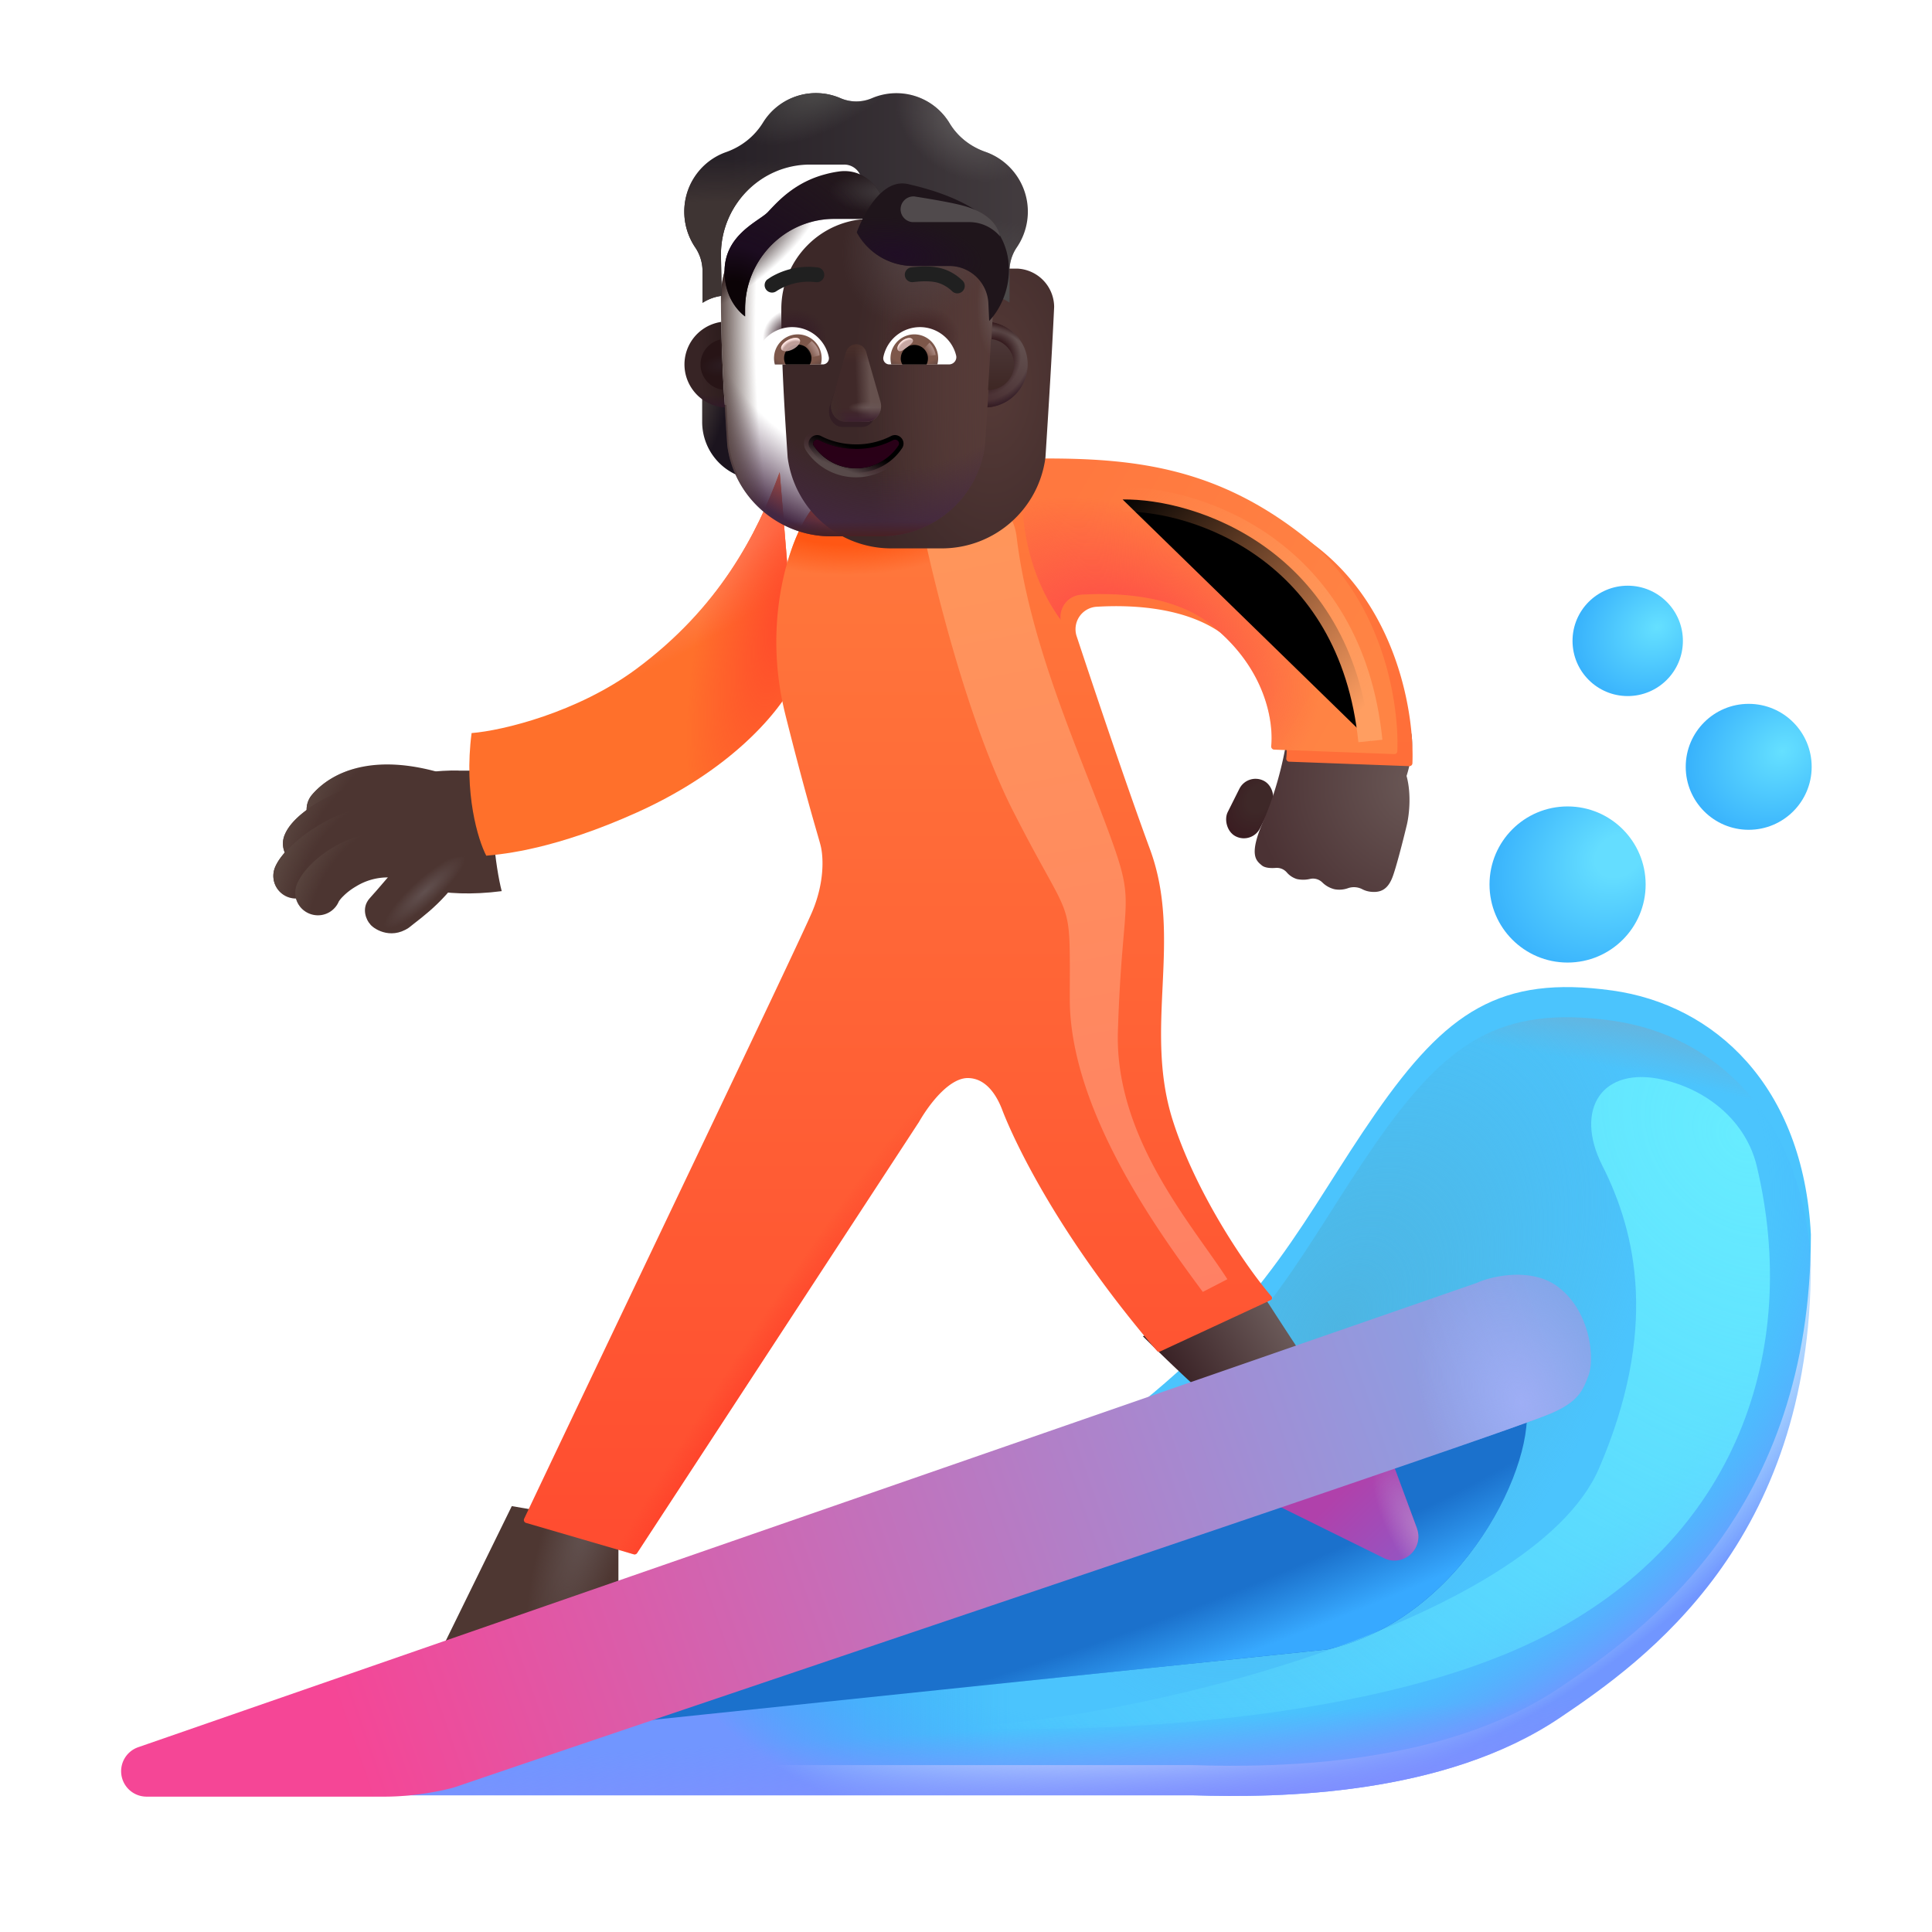 <svg width="100%" height="100%" viewBox="0 0 32 32" xmlns="http://www.w3.org/2000/svg"><g filter="url(#a)"><path fill="#4BC4FD" d="M19.75 29.736H6.017c3.433-1.326 10.769-4.346 12.657-5.818 2.359-1.841 2.937-3.292 4.109-4.976s2.062-2.294 3.922-2.036c1.691.235 3.164 1.575 3.289 4.04 0 4.593-2.74 6.555-4.164 7.51-1.907 1.28-4.625 1.327-6.078 1.28"/><path fill="url(#b)" d="M19.75 29.736H6.017c3.433-1.326 10.769-4.346 12.657-5.818 2.359-1.841 2.937-3.292 4.109-4.976s2.062-2.294 3.922-2.036c1.691.235 3.164 1.575 3.289 4.04 0 4.593-2.74 6.555-4.164 7.51-1.907 1.28-4.625 1.327-6.078 1.28"/></g><path fill="url(#c)" d="M19.75 29.736H6.017c3.433-1.326 10.769-4.346 12.657-5.818 2.359-1.841 2.937-3.292 4.109-4.976s2.062-2.294 3.922-2.036c1.691.235 3.164 1.575 3.289 4.04 0 4.593-2.74 6.555-4.164 7.51-1.907 1.28-4.625 1.327-6.078 1.28"/><path fill="url(#d)" d="M19.75 29.736H6.017c3.433-1.326 10.769-4.346 12.657-5.818 2.359-1.841 2.937-3.292 4.109-4.976s2.062-2.294 3.922-2.036c1.691.235 3.164 1.575 3.289 4.04 0 4.593-2.74 6.555-4.164 7.51-1.907 1.28-4.625 1.327-6.078 1.28"/><path fill="url(#e)" d="M19.75 29.736H6.017c3.433-1.326 10.769-4.346 12.657-5.818 2.359-1.841 2.937-3.292 4.109-4.976s2.062-2.294 3.922-2.036c1.691.235 3.164 1.575 3.289 4.04 0 4.593-2.74 6.555-4.164 7.51-1.907 1.28-4.625 1.327-6.078 1.28"/><path fill="url(#f)" d="M19.75 29.736H6.017c3.433-1.326 10.769-4.346 12.657-5.818 2.359-1.841 2.937-3.292 4.109-4.976s2.062-2.294 3.922-2.036c1.691.235 3.164 1.575 3.289 4.04 0 4.593-2.74 6.555-4.164 7.51-1.907 1.28-4.625 1.327-6.078 1.28"/><g filter="url(#g)"><path fill="#1B71CC" d="M21.985 27.32 7.61 28.82c4.687-2.24 11.938-4.406 14.375-6.187 1.826-1.334 2.896-1.2 3.281.562.219 1-1.031 3.625-3.281 4.125"/><path fill="url(#h)" d="M21.985 27.32 7.61 28.82c4.687-2.24 11.938-4.406 14.375-6.187 1.826-1.334 2.896-1.2 3.281.562.219 1-1.031 3.625-3.281 4.125"/></g><path fill="#4E3732" d="m7.305 27.336 1.172-2.39 1.766.304v1.04z"/><path fill="url(#i)" d="m7.305 27.336 1.172-2.39 1.766.304v1.04z"/><path fill="url(#j)" d="M19.837 23a29 29 0 0 1-.907-.867l1.867-.883c.075.131.51.8.72 1.117z"/><path fill="url(#k)" d="m23.469 25.315-.422-1.143-2.351.536 2.225 1.099a.396.396 0 0 0 .547-.492"/><path fill="url(#l)" d="m23.469 25.315-.422-1.143-2.351.536 2.225 1.099a.396.396 0 0 0 .547-.492"/><g filter="url(#m)"><path fill="url(#n)" d="M24.458 21.25 2.29 28.939a.421.421 0 0 0 .138.819h3.948c.487 0 .968-.1 1.156-.156 5.922-2.016 17.406-5.86 18.176-6.2.443-.195.511-.378.605-.627v-.002c.094-.25.047-1.03-.5-1.453-.437-.337-1.105-.185-1.355-.07"/><path fill="url(#o)" d="M24.458 21.25 2.29 28.939a.421.421 0 0 0 .138.819h3.948c.487 0 .968-.1 1.156-.156 5.922-2.016 17.406-5.86 18.176-6.2.443-.195.511-.378.605-.627v-.002c.094-.25.047-1.03-.5-1.453-.437-.337-1.105-.185-1.355-.07"/></g><g filter="url(#p)"><circle cx="25.864" cy="14.75" r="1.293" fill="url(#q)"/></g><g filter="url(#r)"><circle cx="28.864" cy="12.801" r="1.043" fill="url(#s)"/></g><g filter="url(#t)"><circle cx="26.86" cy="10.715" r=".914" fill="url(#u)"/></g><rect width=".599" height="1.031" x="20.662" y="12.797" fill="url(#v)" rx=".299" transform="rotate(26.595 20.662 12.797)"/><g filter="url(#w)"><path fill="url(#x)" d="M20.68 13.837c.256-.588.373-1.22.399-1.462l2.047.024c.046.268-.04.583-.079.703.088.322.037.687 0 .829-.054.225-.178.713-.238.86-.074.183-.183.246-.348.23a.4.4 0 0 1-.148-.043.3.3 0 0 0-.23-.019.43.43 0 0 1-.227.02.43.43 0 0 1-.204-.113.22.22 0 0 0-.195-.06.5.5 0 0 1-.226.004.36.36 0 0 1-.172-.115.22.22 0 0 0-.175-.07c-.085.007-.183.002-.235-.042-.098-.082-.219-.175.031-.746"/></g><path fill="#4C3531" d="M7.602 12.764h.594c-.106.668.012 1.608.114 1.996-1.006.131-1.637-.108-1.856-.246l-.11-1.461c.332-.257.977-.3 1.258-.29"/><g filter="url(#y)"><path fill="#FF702B" d="M10.684 11.684c-.967.714-2.204 1.017-2.723 1.058-.13 1 .107 1.771.243 2.031.3-.027 1.148-.109 2.5-.718 1.679-.757 2.458-1.804 2.64-2.246l-.28-3.387c-.376 1.031-1.005 2.246-2.38 3.262"/><path fill="url(#z)" d="M10.684 11.684c-.967.714-2.204 1.017-2.723 1.058-.13 1 .107 1.771.243 2.031.3-.027 1.148-.109 2.5-.718 1.679-.757 2.458-1.804 2.64-2.246l-.28-3.387c-.376 1.031-1.005 2.246-2.38 3.262"/><path fill="url(#A)" d="M10.684 11.684c-.967.714-2.204 1.017-2.723 1.058-.13 1 .107 1.771.243 2.031.3-.027 1.148-.109 2.5-.718 1.679-.757 2.458-1.804 2.64-2.246l-.28-3.387c-.376 1.031-1.005 2.246-2.38 3.262"/></g><g filter="url(#B)"><path fill="url(#C)" d="M12.759 11.64c-.432-1.715.169-3.16.507-3.484l2.344-.562h1.742c1.524 0 2.822.189 4.203 1.258 1.354 1.047 1.622 2.799 1.589 3.592a.05.05 0 0 1-.051.046l-1.989-.074a.05.05 0 0 1-.049-.058c.038-.371-.066-1.274-1-2.014-.606-.481-1.519-.532-2.146-.494a.373.373 0 0 0-.323.498c.316.955.84 2.512 1.212 3.52.546 1.484-.11 2.952.375 4.484.377 1.191 1.203 2.418 1.636 2.92a.04.04 0 0 1-.013.063l-1.834.851a.04.04 0 0 1-.048-.01c-1.848-2.157-2.5-3.825-2.562-3.988-.062-.165-.23-.532-.574-.532-.275 0-.59.352-.809.73l-4.667 7.138a.05.05 0 0 1-.056.02l-1.783-.52a.05.05 0 0 1-.032-.068c1.499-3.164 4.542-9.51 4.773-10.058.21-.5.181-.916.14-1.085-.03-.13-.218-.711-.585-2.172"/><path fill="url(#D)" d="M12.759 11.64c-.432-1.715.169-3.16.507-3.484l2.344-.562h1.742c1.524 0 2.822.189 4.203 1.258 1.354 1.047 1.622 2.799 1.589 3.592a.05.05 0 0 1-.051.046l-1.989-.074a.05.05 0 0 1-.049-.058c.038-.371-.066-1.274-1-2.014-.606-.481-1.519-.532-2.146-.494a.373.373 0 0 0-.323.498c.316.955.84 2.512 1.212 3.52.546 1.484-.11 2.952.375 4.484.377 1.191 1.203 2.418 1.636 2.92a.04.04 0 0 1-.013.063l-1.834.851a.04.04 0 0 1-.048-.01c-1.848-2.157-2.5-3.825-2.562-3.988-.062-.165-.23-.532-.574-.532-.275 0-.59.352-.809.73l-4.667 7.138a.05.05 0 0 1-.056.02l-1.783-.52a.05.05 0 0 1-.032-.068c1.499-3.164 4.542-9.51 4.773-10.058.21-.5.181-.916.14-1.085-.03-.13-.218-.711-.585-2.172"/><path fill="url(#E)" d="M12.759 11.64c-.432-1.715.169-3.16.507-3.484l2.344-.562h1.742c1.524 0 2.822.189 4.203 1.258 1.354 1.047 1.622 2.799 1.589 3.592a.05.05 0 0 1-.051.046l-1.989-.074a.05.05 0 0 1-.049-.058c.038-.371-.066-1.274-1-2.014-.606-.481-1.519-.532-2.146-.494a.373.373 0 0 0-.323.498c.316.955.84 2.512 1.212 3.52.546 1.484-.11 2.952.375 4.484.377 1.191 1.203 2.418 1.636 2.92a.04.04 0 0 1-.013.063l-1.834.851a.04.04 0 0 1-.048-.01c-1.848-2.157-2.5-3.825-2.562-3.988-.062-.165-.23-.532-.574-.532-.275 0-.59.352-.809.73l-4.667 7.138a.05.05 0 0 1-.056.02l-1.783-.52a.05.05 0 0 1-.032-.068c1.499-3.164 4.542-9.51 4.773-10.058.21-.5.181-.916.14-1.085-.03-.13-.218-.711-.585-2.172"/></g><path fill="url(#F)" d="M17.568 10.265a.37.37 0 0 1 .34-.415c.628-.038 1.541.013 2.147.494.934.74 1.038 1.643 1 2.014-.003.03.02.057.05.058l1.987.074c.028.001.05-.019.052-.046.033-.793-.235-2.545-1.589-3.592-1.381-1.07-2.68-1.258-4.203-1.258h-.39c-.157 1.285.25 2.193.606 2.671"/><path fill="url(#G)" d="M17.568 10.265a.37.37 0 0 1 .34-.415c.628-.038 1.541.013 2.147.494.934.74 1.038 1.643 1 2.014-.003.03.02.057.05.058l1.987.074c.028.001.05-.019.052-.046.033-.793-.235-2.545-1.589-3.592-1.381-1.07-2.68-1.258-4.203-1.258h-.39c-.157 1.285.25 2.193.606 2.671"/><path fill="#4C3531" fill-rule="evenodd" d="M7.127 13.531c-.941-.283-1.295.01-1.388.12a.375.375 0 1 1-.57-.488c.328-.383 1.014-.7 2.174-.35a.375.375 0 1 1-.216.718" clip-rule="evenodd"/><path fill="url(#H)" fill-rule="evenodd" d="M7.127 13.531c-.941-.283-1.295.01-1.388.12a.375.375 0 1 1-.57-.488c.328-.383 1.014-.7 2.174-.35a.375.375 0 1 1-.216.718" clip-rule="evenodd"/><path fill="#4C3531" fill-rule="evenodd" d="M5.404 14.127zs.02-.028.083-.08a2.09 2.09 0 0 1 1.279-.412.375.375 0 0 0 .024-.75 2.84 2.84 0 0 0-1.323.296c-.176.086-.33.185-.452.284-.11.089-.234.21-.296.355a.375.375 0 0 0 .685.306" clip-rule="evenodd"/><path fill="url(#I)" fill-rule="evenodd" d="M5.404 14.127zs.02-.028.083-.08a2.09 2.09 0 0 1 1.279-.412.375.375 0 0 0 .024-.75 2.84 2.84 0 0 0-1.323.296c-.176.086-.33.185-.452.284-.11.089-.234.21-.296.355a.375.375 0 0 0 .685.306" clip-rule="evenodd"/><path fill="#4C3531" fill-rule="evenodd" d="M5.25 14.655q-.005.007-.002 0a.375.375 0 0 1-.69-.295c.056-.13.165-.254.27-.354.116-.11.265-.225.438-.329a2.5 2.5 0 0 1 1.336-.368.375.375 0 1 1-.023.75 1.73 1.73 0 0 0-.927.261 1.8 1.8 0 0 0-.307.23c-.06.057-.087.093-.095.105" clip-rule="evenodd"/><path fill="url(#J)" fill-rule="evenodd" d="M5.25 14.655q-.005.007-.002 0a.375.375 0 0 1-.69-.295c.056-.13.165-.254.27-.354.116-.11.265-.225.438-.329a2.5 2.5 0 0 1 1.336-.368.375.375 0 1 1-.023.75 1.73 1.73 0 0 0-.927.261 1.8 1.8 0 0 0-.307.23c-.06.057-.087.093-.095.105" clip-rule="evenodd"/><path fill="#4C3531" fill-rule="evenodd" d="M5.611 14.932v.001a.375.375 0 1 1-.69-.296c.093-.216.328-.445.6-.604a1.76 1.76 0 0 1 1.119-.237.375.375 0 0 1-.099.744 1 1 0 0 0-.641.14c-.09.052-.163.111-.215.164a.5.5 0 0 0-.074.088" clip-rule="evenodd"/><path fill="url(#K)" fill-rule="evenodd" d="M5.611 14.932v.001a.375.375 0 1 1-.69-.296c.093-.216.328-.445.6-.604a1.76 1.76 0 0 1 1.119-.237.375.375 0 0 1-.099.744 1 1 0 0 0-.641.14c-.09.052-.163.111-.215.164a.5.5 0 0 0-.074.088" clip-rule="evenodd"/><path fill="#4C3531" d="M6.126 14.875c.125-.137.398-.46.52-.605.23 0 .91-.067 1.198-.098-.39.715-.84 1.004-1.074 1.195-.316.211-.605 0-.644-.066-.047-.047-.157-.254 0-.426"/><path fill="url(#L)" d="M6.126 14.875c.125-.137.398-.46.52-.605.23 0 .91-.067 1.198-.098-.39.715-.84 1.004-1.074 1.195-.316.211-.605 0-.644-.066-.047-.047-.157-.254 0-.426"/><g filter="url(#M)"><path fill="url(#N)" d="M26.485 24.32c.981-2.278.626-3.887.055-5.013-.474-.936-.003-1.662 1.018-1.421.737.174 1.364.694 1.54 1.43.721 3.026-.313 6.182-3.582 7.817-2.95 1.475-7.854 1.594-9.937 1.469 3 0 9.804-1.723 10.906-4.282"/></g><g filter="url(#O)"><path fill="url(#P)" d="M16.782 13.438c-.65-1.28-1.166-3.185-1.443-4.424a.714.714 0 0 1 .588-.856c.447-.074.855.272.91.723.205 1.698.95 3.373 1.445 4.682.578 1.53.312 1.062.234 3.515-.057 1.782 1.266 3.25 1.813 4.11l-.407.21c-.609-.828-2.203-2.945-2.203-4.851 0-1.791.063-1.14-.937-3.11"/></g><g filter="url(#Q)"><path stroke="url(#R)" stroke-width=".4" d="M18.594 8.273c1.209-.02 3.782.829 4.104 4"/></g><path fill="url(#S)" d="M16.329 6.707a.73.73 0 0 0 .4-.137v.412a.96.96 0 0 1-.593.893q.113-.24.153-.522z"/><path fill="url(#T)" d="M12.03 6.707a.73.73 0 0 1-.4-.137v.412a.96.96 0 0 0 .593.893 1.8 1.8 0 0 1-.153-.522z"/><g filter="url(#U)"><path fill="url(#V)" d="M12.046 7.377a1.73 1.73 0 0 0 1.718 1.506h.834c.87 0 1.605-.643 1.718-1.506.053-.833.105-1.663.144-2.495a.64.64 0 0 0-.61-.633h-.62c-.421 0-.803-.25-.977-.638a.29.29 0 0 0-.272-.185h-.563c-.816 0-1.477.668-1.477 1.494 0 .822.05 1.632.105 2.457"/></g><path fill="url(#W)" d="M12.046 7.377a1.73 1.73 0 0 0 1.718 1.506h.834c.87 0 1.605-.643 1.718-1.506.053-.833.105-1.663.144-2.495a.64.64 0 0 0-.61-.633h-.62c-.421 0-.803-.25-.977-.638a.29.29 0 0 0-.272-.185h-.563c-.816 0-1.477.668-1.477 1.494 0 .822.05 1.632.105 2.457"/><path fill="url(#X)" d="M12.046 7.377a1.73 1.73 0 0 0 1.718 1.506h.834c.87 0 1.605-.643 1.718-1.506.053-.833.105-1.663.144-2.495a.64.64 0 0 0-.61-.633h-.62c-.421 0-.803-.25-.977-.638a.29.29 0 0 0-.272-.185h-.563c-.816 0-1.477.668-1.477 1.494 0 .822.05 1.632.105 2.457"/><path fill="url(#Y)" d="M12.046 7.377a1.73 1.73 0 0 0 1.718 1.506h.834c.87 0 1.605-.643 1.718-1.506.053-.833.105-1.663.144-2.495a.64.64 0 0 0-.61-.633h-.62c-.421 0-.803-.25-.977-.638a.29.29 0 0 0-.272-.185h-.563c-.816 0-1.477.668-1.477 1.494 0 .822.05 1.632.105 2.457"/><path fill="url(#Z)" d="M12.046 7.377a1.73 1.73 0 0 0 1.718 1.506h.834c.87 0 1.605-.643 1.718-1.506.053-.833.105-1.663.144-2.495a.64.64 0 0 0-.61-.633h-.62c-.421 0-.803-.25-.977-.638a.29.29 0 0 0-.272-.185h-.563c-.816 0-1.477.668-1.477 1.494 0 .822.05 1.632.105 2.457"/><path fill="url(#aa)" d="M12.046 7.377a1.73 1.73 0 0 0 1.718 1.506h.834c.87 0 1.605-.643 1.718-1.506.053-.833.105-1.663.144-2.495a.64.64 0 0 0-.61-.633h-.62c-.421 0-.803-.25-.977-.638a.29.29 0 0 0-.272-.185h-.563c-.816 0-1.477.668-1.477 1.494 0 .822.05 1.632.105 2.457"/><path fill="url(#ab)" d="M12.046 7.377a1.73 1.73 0 0 0 1.718 1.506h.834c.87 0 1.605-.643 1.718-1.506.053-.833.105-1.663.144-2.495a.64.64 0 0 0-.61-.633h-.62c-.421 0-.803-.25-.977-.638a.29.29 0 0 0-.272-.185h-.563c-.816 0-1.477.668-1.477 1.494 0 .822.05 1.632.105 2.457"/><path fill="url(#ac)" d="M12.046 7.377a1.73 1.73 0 0 0 1.718 1.506h.834c.87 0 1.605-.643 1.718-1.506.053-.833.105-1.663.144-2.495a.64.64 0 0 0-.61-.633h-.62c-.421 0-.803-.25-.977-.638a.29.29 0 0 0-.272-.185h-.563c-.816 0-1.477.668-1.477 1.494 0 .822.05 1.632.105 2.457"/><path fill="url(#ad)" d="M12.046 7.377a1.73 1.73 0 0 0 1.718 1.506h.834c.87 0 1.605-.643 1.718-1.506.053-.833.105-1.663.144-2.495a.64.64 0 0 0-.61-.633h-.62c-.421 0-.803-.25-.977-.638a.29.29 0 0 0-.272-.185h-.563c-.816 0-1.477.668-1.477 1.494 0 .822.05 1.632.105 2.457"/><path fill="url(#ae)" d="M12.046 7.377a1.73 1.73 0 0 0 1.718 1.506h.834c.87 0 1.605-.643 1.718-1.506.053-.833.105-1.663.144-2.495a.64.64 0 0 0-.61-.633h-.62c-.421 0-.803-.25-.977-.638a.29.29 0 0 0-.272-.185h-.563c-.816 0-1.477.668-1.477 1.494 0 .822.05 1.632.105 2.457"/><g filter="url(#af)"><path fill="#331E24" d="m14.002 5.925-.261.813c-.045.167.062.334.214.334h.323c.152 0 .26-.17.215-.334l-.219-.813c-.047-.18-.223-.18-.272 0"/></g><g filter="url(#ag)"><path fill="#402929" d="m14.01 5.838-.235.813c-.048.167.067.334.23.334h.348c.163 0 .278-.17.23-.334l-.235-.813c-.05-.18-.285-.18-.338 0"/><path fill="url(#ah)" d="m14.01 5.838-.235.813c-.048.167.067.334.23.334h.348c.163 0 .278-.17.23-.334l-.235-.813c-.05-.18-.285-.18-.338 0"/><path fill="url(#ai)" d="m14.01 5.838-.235.813c-.048.167.067.334.23.334h.348c.163 0 .278-.17.23-.334l-.235-.813c-.05-.18-.285-.18-.338 0"/><path fill="url(#aj)" d="m14.01 5.838-.235.813c-.048.167.067.334.23.334h.348c.163 0 .278-.17.23-.334l-.235-.813c-.05-.18-.285-.18-.338 0"/><path fill="url(#ak)" d="m14.01 5.838-.235.813c-.048.167.067.334.23.334h.348c.163 0 .278-.17.23-.334l-.235-.813c-.05-.18-.285-.18-.338 0"/><path fill="url(#al)" d="m14.01 5.838-.235.813c-.048.167.067.334.23.334h.348c.163 0 .278-.17.23-.334l-.235-.813c-.05-.18-.285-.18-.338 0"/></g><g filter="url(#am)"><path stroke="url(#an)" stroke-width=".15" d="M13.602 7.223H13.6a.14.14 0 0 0-.17.03.136.136 0 0 0-.014.171.91.91 0 0 0 .762.407c.32 0 .601-.163.763-.407l-.062-.042.062.042a.136.136 0 0 0-.015-.173.14.14 0 0 0-.169-.028 1.25 1.25 0 0 1-.579.137c-.212 0-.411-.05-.578-.137Z"/></g><path fill="url(#ao)" d="M14.18 7.435c-.225 0-.436-.053-.613-.145-.06-.031-.126.037-.088.092a.84.84 0 0 0 .7.374c.294 0 .552-.15.7-.374.039-.057-.026-.123-.087-.092a1.3 1.3 0 0 1-.613.145"/><g filter="url(#ap)"><path fill="url(#aq)" d="M16.326 3.217a1.048 1.048 0 0 1 .514 1.582.7.7 0 0 0-.12.386v.526a.8.8 0 0 0-.295-.119l.035-.71a.64.64 0 0 0-.61-.633h-.62c-.421 0-.804-.25-.977-.638a.29.29 0 0 0-.272-.185h-.563c-.816 0-1.477.668-1.477 1.494l.013.68a.76.76 0 0 0-.318.116v-.53a.7.7 0 0 0-.12-.387 1.06 1.06 0 0 1-.063-1.082c.129-.244.337-.415.574-.498.254-.09.47-.26.612-.49a1.03 1.03 0 0 1 1.279-.404.66.66 0 0 0 .527 0 1.028 1.028 0 0 1 1.283.417c.136.226.35.39.598.475"/><path fill="url(#ar)" d="M16.326 3.217a1.048 1.048 0 0 1 .514 1.582.7.7 0 0 0-.12.386v.526a.8.8 0 0 0-.295-.119l.035-.71a.64.64 0 0 0-.61-.633h-.62c-.421 0-.804-.25-.977-.638a.29.29 0 0 0-.272-.185h-.563c-.816 0-1.477.668-1.477 1.494l.013.68a.76.76 0 0 0-.318.116v-.53a.7.7 0 0 0-.12-.387 1.06 1.06 0 0 1-.063-1.082c.129-.244.337-.415.574-.498.254-.09.47-.26.612-.49a1.03 1.03 0 0 1 1.279-.404.66.66 0 0 0 .527 0 1.028 1.028 0 0 1 1.283.417c.136.226.35.39.598.475"/><path fill="url(#as)" d="M16.326 3.217a1.048 1.048 0 0 1 .514 1.582.7.7 0 0 0-.12.386v.526a.8.8 0 0 0-.295-.119l.035-.71a.64.64 0 0 0-.61-.633h-.62c-.421 0-.804-.25-.977-.638a.29.29 0 0 0-.272-.185h-.563c-.816 0-1.477.668-1.477 1.494l.013.68a.76.76 0 0 0-.318.116v-.53a.7.7 0 0 0-.12-.387 1.06 1.06 0 0 1-.063-1.082c.129-.244.337-.415.574-.498.254-.09.47-.26.612-.49a1.03 1.03 0 0 1 1.279-.404.66.66 0 0 0 .527 0 1.028 1.028 0 0 1 1.283.417c.136.226.35.39.598.475"/><path fill="url(#at)" d="M16.326 3.217a1.048 1.048 0 0 1 .514 1.582.7.7 0 0 0-.12.386v.526a.8.8 0 0 0-.295-.119l.035-.71a.64.64 0 0 0-.61-.633h-.62c-.421 0-.804-.25-.977-.638a.29.29 0 0 0-.272-.185h-.563c-.816 0-1.477.668-1.477 1.494l.013.68a.76.76 0 0 0-.318.116v-.53a.7.7 0 0 0-.12-.387 1.06 1.06 0 0 1-.063-1.082c.129-.244.337-.415.574-.498.254-.09.47-.26.612-.49a1.03 1.03 0 0 1 1.279-.404.66.66 0 0 0 .527 0 1.028 1.028 0 0 1 1.283.417c.136.226.35.39.598.475"/><path fill="url(#au)" d="M16.326 3.217a1.048 1.048 0 0 1 .514 1.582.7.7 0 0 0-.12.386v.526a.8.8 0 0 0-.295-.119l.035-.71a.64.64 0 0 0-.61-.633h-.62c-.421 0-.804-.25-.977-.638a.29.29 0 0 0-.272-.185h-.563c-.816 0-1.477.668-1.477 1.494l.013.68a.76.76 0 0 0-.318.116v-.53a.7.7 0 0 0-.12-.387 1.06 1.06 0 0 1-.063-1.082c.129-.244.337-.415.574-.498.254-.09.47-.26.612-.49a1.03 1.03 0 0 1 1.279-.404.66.66 0 0 0 .527 0 1.028 1.028 0 0 1 1.283.417c.136.226.35.39.598.475"/></g><g filter="url(#av)"><path fill="#202020" d="M15.83 4.837a.8.8 0 0 0-.304-.182c-.134-.043-.303-.054-.536-.026a.123.123 0 0 0 .03.244c.213-.026.343-.013.432.016a.6.6 0 0 1 .217.133.123.123 0 1 0 .161-.185"/></g><g filter="url(#aw)"><path fill="#202020" d="M12.671 4.788a1.226 1.226 0 0 1 .769-.159.123.123 0 1 1-.03.244.98.98 0 0 0-.646.147l-.007.005-.002.001a.123.123 0 0 1-.15-.194z"/></g><g filter="url(#ax)"><path fill="#23181C" d="m14.282 3.671-.029-.06a.29.29 0 0 0-.272-.185h-.563c-.816 0-1.477.668-1.477 1.494v.121c-.15-.114-.34-.355-.34-.746 0-.474.346-.713.566-.866.063-.043.115-.08.147-.112l.044-.047c.154-.163.43-.456.91-.583q.109-.03.216-.045c.467-.073.807.346.807.819v.204z"/><path fill="url(#ay)" d="m14.282 3.671-.029-.06a.29.29 0 0 0-.272-.185h-.563c-.816 0-1.477.668-1.477 1.494v.121c-.15-.114-.34-.355-.34-.746 0-.474.346-.713.566-.866.063-.043.115-.08.147-.112l.044-.047c.154-.163.43-.456.91-.583q.109-.03.216-.045c.467-.073.807.346.807.819v.204z"/><path fill="url(#az)" d="m14.282 3.671-.029-.06a.29.29 0 0 0-.272-.185h-.563c-.816 0-1.477.668-1.477 1.494v.121c-.15-.114-.34-.355-.34-.746 0-.474.346-.713.566-.866.063-.043.115-.08.147-.112l.044-.047c.154-.163.43-.456.91-.583q.109-.03.216-.045c.467-.073.807.346.807.819v.204z"/></g><g filter="url(#aA)"><path fill="#1F151B" d="m16.484 5.116-.013-.28a.65.65 0 0 0-.62-.63h-.62a1.07 1.07 0 0 1-.94-.557s.32-.92.848-.8c.386.087.799.224 1.115.43.771.503.636 1.41.23 1.837"/><path fill="url(#aB)" d="m16.484 5.116-.013-.28a.65.65 0 0 0-.62-.63h-.62a1.07 1.07 0 0 1-.94-.557s.32-.92.848-.8c.386.087.799.224 1.115.43.771.503.636 1.41.23 1.837"/></g><path fill="#fff" d="M15.237 5.418c.288 0 .533.2.599.468.02.077-.04.15-.119.15h-.986a.102.102 0 0 1-.1-.12.62.62 0 0 1 .606-.498"/><path fill="url(#aC)" d="M15.145 5.538a.395.395 0 0 1 .38.499h-.762a.396.396 0 0 1 .382-.499"/><path fill="#000" d="M14.92 5.933a.225.225 0 1 1 .427.104h-.401a.2.2 0 0 1-.027-.104"/><g filter="url(#aD)"><path fill="#C7A7A3" d="M15.116 5.622c.028.037-.03.083-.097.133s-.117.085-.145.047c-.028-.037.003-.108.07-.158s.144-.06.172-.022"/><path fill="url(#aE)" d="M15.116 5.622c.028.037-.03.083-.097.133s-.117.085-.145.047c-.028-.037.003-.108.07-.158s.144-.06.172-.022"/></g><g filter="url(#aF)"><path fill="url(#aG)" d="M15.497 5.88a.37.37 0 0 0-.103-.204l-.115.126.052.101z"/></g><path fill="#fff" d="M13.122 5.418c-.289 0-.533.2-.599.468-.02.077.04.15.118.15h.987a.102.102 0 0 0 .1-.12.62.62 0 0 0-.606-.498"/><path fill="url(#aH)" d="M13.214 5.538a.395.395 0 0 0-.38.499h.762a.397.397 0 0 0-.382-.499"/><path fill="#000" d="M13.44 5.933c0-.126-.1-.226-.226-.226a.225.225 0 0 0-.201.33h.4a.2.2 0 0 0 .027-.104"/><g filter="url(#aI)"><path fill="url(#aJ)" d="M13.574 5.886c0-.127-.103-.212-.131-.238l-.128.124.079.16z"/></g><g filter="url(#aK)" transform="rotate(-27.914 13.095 5.707)"><ellipse cx="13.095" cy="5.707" fill="#C7A7A3" fill-opacity=".9" rx=".172" ry=".087"/><ellipse cx="13.095" cy="5.707" fill="url(#aL)" rx=".172" ry=".087"/></g><path fill="url(#aM)" d="M16.356 6.747q.044-.705.081-1.411a.712.712 0 0 1-.081 1.411"/><path fill="url(#aN)" d="M16.356 6.747q.044-.705.081-1.411a.712.712 0 0 1-.081 1.411"/><path fill="url(#aO)" d="M16.356 6.747q.044-.705.081-1.411a.712.712 0 0 1-.081 1.411"/><path fill="url(#aP)" d="M16.356 6.747q.044-.705.081-1.411a.712.712 0 0 1-.081 1.411"/><path fill="url(#aQ)" d="M11.945 5.332a.712.712 0 0 0 .06 1.415 35 35 0 0 1-.06-1.415"/><path fill="url(#aR)" d="M11.945 5.332a.712.712 0 0 0 .06 1.415 35 35 0 0 1-.06-1.415"/><g filter="url(#aS)"><path fill="url(#aT)" d="M11.93 5.624a.423.423 0 0 0 .038.831 35 35 0 0 1-.037-.83"/></g><g filter="url(#aU)"><path fill="url(#aV)" d="M16.365 6.458q.026-.421.049-.842a.422.422 0 0 1-.049.842"/></g><g filter="url(#aW)"><path fill="#504A4C" d="M16.033 3.679h-.92a.213.213 0 1 1 .034-.425c.239.038.556.09.768.143.48.12.613.353.65.52a.67.67 0 0 0-.532-.238"/></g><defs><radialGradient id="c" cx="0" cy="0" r="1" gradientTransform="rotate(63.803 -6.984 27.735)scale(8.707 12.569)" gradientUnits="userSpaceOnUse"><stop offset=".7" stop-color="#3EB9FF" stop-opacity="0"/><stop offset=".913" stop-color="#7196FF"/></radialGradient><radialGradient id="e" cx="0" cy="0" r="1" gradientTransform="rotate(-59.816 30.15 -8.343)scale(7.086 4.415)" gradientUnits="userSpaceOnUse"><stop stop-color="#4DB5E2"/><stop offset="1" stop-color="#4DB5E2" stop-opacity="0"/></radialGradient><radialGradient id="f" cx="0" cy="0" r="1" gradientTransform="matrix(2.156 -12.125 23.164 4.119 23.61 28.758)" gradientUnits="userSpaceOnUse"><stop offset=".931" stop-color="#66B4DD" stop-opacity="0"/><stop offset="1" stop-color="#66B4DD"/></radialGradient><radialGradient id="h" cx="0" cy="0" r="1" gradientTransform="rotate(71.993 -9.257 23.727)scale(3.549 17.476)" gradientUnits="userSpaceOnUse"><stop offset=".716" stop-color="#37A9FF" stop-opacity="0"/><stop offset="1" stop-color="#37A9FF"/></radialGradient><radialGradient id="i" cx="0" cy="0" r="1" gradientTransform="matrix(-.837 2.512 -.646 -.215 9.761 25.128)" gradientUnits="userSpaceOnUse"><stop stop-color="#635351"/><stop offset="1" stop-color="#635351" stop-opacity="0"/></radialGradient><radialGradient id="l" cx="0" cy="0" r="1" gradientTransform="matrix(-.734 -1.289 .429 -.245 23.579 25.46)" gradientUnits="userSpaceOnUse"><stop stop-color="#B77DC7"/><stop offset="1" stop-color="#B77DC7" stop-opacity="0"/></radialGradient><radialGradient id="o" cx="0" cy="0" r="1" gradientTransform="rotate(-110.045 20.738 2.812)scale(2.462 1.624)" gradientUnits="userSpaceOnUse"><stop stop-color="#9EAEF5"/><stop offset="1" stop-color="#9EAEF5" stop-opacity="0"/></radialGradient><radialGradient id="q" cx="0" cy="0" r="1" gradientTransform="rotate(146.686 11.217 11.132)scale(2.37 1.917)" gradientUnits="userSpaceOnUse"><stop offset=".171" stop-color="#64DDFF"/><stop offset="1" stop-color="#36B0FC"/></radialGradient><radialGradient id="s" cx="0" cy="0" r="1" gradientTransform="matrix(-1.476 .923 -.746 -1.194 29.42 12.544)" gradientUnits="userSpaceOnUse"><stop stop-color="#65E0FF"/><stop offset="1" stop-color="#36B0FC"/></radialGradient><radialGradient id="u" cx="0" cy="0" r="1" gradientTransform="rotate(147.995 12.17 9.166)scale(1.526 1.234)" gradientUnits="userSpaceOnUse"><stop stop-color="#65E0FF"/><stop offset="1" stop-color="#36B0FC"/></radialGradient><radialGradient id="v" cx="0" cy="0" r="1" gradientTransform="matrix(-.063 .732 -.56 -.049 21.024 13.096)" gradientUnits="userSpaceOnUse"><stop offset=".317" stop-color="#3E2828"/><stop offset="1" stop-color="#3A1C21"/></radialGradient><radialGradient id="x" cx="0" cy="0" r="1" gradientTransform="rotate(139.295 9.201 10.919)scale(2.803 2.759)" gradientUnits="userSpaceOnUse"><stop stop-color="#6B5957"/><stop offset="1" stop-color="#4B3234"/></radialGradient><radialGradient id="z" cx="0" cy="0" r="1" gradientTransform="rotate(142.524 4.928 6.711)scale(4.725 1.214)" gradientUnits="userSpaceOnUse"><stop offset=".263" stop-color="#FF875C"/><stop offset="1" stop-color="#FF875C" stop-opacity="0"/></radialGradient><radialGradient id="A" cx="0" cy="0" r="1" gradientTransform="rotate(103.462 2.34 10.547)scale(4.161 1.354)" gradientUnits="userSpaceOnUse"><stop stop-color="#FF4A2B"/><stop offset="1" stop-color="#FF4A2B" stop-opacity="0"/></radialGradient><radialGradient id="D" cx="0" cy="0" r="1" gradientTransform="rotate(-58.113 27.635 2.012)scale(7.986 .633)" gradientUnits="userSpaceOnUse"><stop stop-color="#FF3E28"/><stop offset="1" stop-color="#FF3E28" stop-opacity="0"/></radialGradient><radialGradient id="E" cx="0" cy="0" r="1" gradientTransform="matrix(0 1.094 -2.469 0 13.766 8.227)" gradientUnits="userSpaceOnUse"><stop offset=".543" stop-color="#FF5714"/><stop offset="1" stop-color="#FF5714" stop-opacity="0"/></radialGradient><radialGradient id="G" cx="0" cy="0" r="1" gradientTransform="rotate(24.436 -15.497 48.342)scale(3.398 2.301)" gradientUnits="userSpaceOnUse"><stop offset=".317" stop-color="#FE5346"/><stop offset="1" stop-color="#FE5346" stop-opacity="0"/></radialGradient><radialGradient id="H" cx="0" cy="0" r="1" gradientTransform="rotate(-164.074 4.362 6.434)scale(1.78 1.881)" gradientUnits="userSpaceOnUse"><stop offset=".737" stop-color="#58443E" stop-opacity="0"/><stop offset=".98" stop-color="#58443E"/></radialGradient><radialGradient id="I" cx="0" cy="0" r="1" gradientTransform="matrix(-1.667 -.636 .849 -2.224 6.355 14.392)" gradientUnits="userSpaceOnUse"><stop offset=".74" stop-color="#58443E" stop-opacity="0"/><stop offset=".98" stop-color="#58443E"/></radialGradient><radialGradient id="J" cx="0" cy="0" r="1" gradientTransform="matrix(-1.649 -.687 .978 -2.345 6.177 14.934)" gradientUnits="userSpaceOnUse"><stop offset=".706" stop-color="#58443E" stop-opacity="0"/><stop offset=".922" stop-color="#58443E"/></radialGradient><radialGradient id="K" cx="0" cy="0" r="1" gradientTransform="matrix(-1.403 -.602 .873 -2.035 6.294 15.205)" gradientUnits="userSpaceOnUse"><stop offset=".737" stop-color="#58443E" stop-opacity="0"/><stop offset=".98" stop-color="#58443E"/></radialGradient><radialGradient id="L" cx="0" cy="0" r="1" gradientTransform="matrix(.141 .156 -.66 .594 7.037 14.768)" gradientUnits="userSpaceOnUse"><stop stop-color="#61504F"/><stop offset="1" stop-color="#61504F" stop-opacity="0"/></radialGradient><radialGradient id="N" cx="0" cy="0" r="1" gradientTransform="rotate(135 10.51 15.396)scale(15.954 20.294)" gradientUnits="userSpaceOnUse"><stop stop-color="#67ECFF"/><stop offset="1" stop-color="#67ECFF" stop-opacity="0"/></radialGradient><radialGradient id="S" cx="0" cy="0" r="1" gradientTransform="matrix(.331 .893 -1.061 .393 16.281 6.57)" gradientUnits="userSpaceOnUse"><stop offset=".215" stop-color="#3C3B3C"/><stop offset="1" stop-color="#221C27"/></radialGradient><radialGradient id="T" cx="0" cy="0" r="1" gradientTransform="matrix(.653 .205 -.633 2.014 11.502 6.787)" gradientUnits="userSpaceOnUse"><stop stop-color="#463C39"/><stop offset=".746" stop-color="#1B141E"/></radialGradient><radialGradient id="V" cx="0" cy="0" r="1" gradientTransform="matrix(-2.312 0 0 -4.089 15.42 6.154)" gradientUnits="userSpaceOnUse"><stop stop-color="#563B38"/><stop offset="1" stop-color="#3C2828"/></radialGradient><radialGradient id="X" cx="0" cy="0" r="1" gradientTransform="rotate(94.704 5.81 8.622)scale(5.512 4.565)" gradientUnits="userSpaceOnUse"><stop offset=".767" stop-color="#432742" stop-opacity="0"/><stop offset=".997" stop-color="#432742"/></radialGradient><radialGradient id="Y" cx="0" cy="0" r="1" gradientTransform="matrix(0 -.508 .628 0 15.261 5.574)" gradientUnits="userSpaceOnUse"><stop offset=".325" stop-color="#432728"/><stop offset="1" stop-color="#432728" stop-opacity="0"/></radialGradient><radialGradient id="Z" cx="0" cy="0" r="1" gradientTransform="matrix(.002 -.484 .527 .002 13.162 5.594)" gradientUnits="userSpaceOnUse"><stop offset=".378" stop-color="#361E27"/><stop offset="1" stop-color="#361E27" stop-opacity="0"/></radialGradient><radialGradient id="aa" cx="0" cy="0" r="1" gradientTransform="rotate(176.388 7.745 3.543)scale(3.764 9.616)" gradientUnits="userSpaceOnUse"><stop offset=".836" stop-color="#564440" stop-opacity="0"/><stop offset="1" stop-color="#564440"/></radialGradient><radialGradient id="ab" cx="0" cy="0" r="1" gradientTransform="matrix(1.801 -1.171 .429 .659 11.762 4.242)" gradientUnits="userSpaceOnUse"><stop offset=".38" stop-color="#231112"/><stop offset="1" stop-color="#231112" stop-opacity="0"/></radialGradient><radialGradient id="ac" cx="0" cy="0" r="1" gradientTransform="rotate(95.368 6.101 10.003)scale(1.109 .443)" gradientUnits="userSpaceOnUse"><stop offset=".245" stop-color="#6B5B59"/><stop offset="1" stop-color="#6B5B59" stop-opacity="0"/></radialGradient><radialGradient id="ad" cx="0" cy="0" r="1" gradientTransform="matrix(-.771 1.275 -1.052 -.636 15.253 3.953)" gradientUnits="userSpaceOnUse"><stop offset=".078" stop-color="#534445"/><stop offset="1" stop-color="#534445" stop-opacity="0"/></radialGradient><radialGradient id="ai" cx="0" cy="0" r="1" gradientTransform="matrix(0 .108 -.339 0 14.386 6.756)" gradientUnits="userSpaceOnUse"><stop stop-color="#685554"/><stop offset="1" stop-color="#685554" stop-opacity="0"/></radialGradient><radialGradient id="ak" cx="0" cy="0" r="1" gradientTransform="rotate(155.369 6.508 4.828)scale(.74 1.189)" gradientUnits="userSpaceOnUse"><stop offset=".714" stop-color="#3E2B29" stop-opacity="0"/><stop offset="1" stop-color="#3F2C2A"/></radialGradient><radialGradient id="ao" cx="0" cy="0" r="1" gradientTransform="matrix(0 -.319 1.282 0 14.18 7.72)" gradientUnits="userSpaceOnUse"><stop stop-color="#290018"/><stop offset="1" stop-color="#290017"/></radialGradient><radialGradient id="ar" cx="0" cy="0" r="1" gradientTransform="matrix(0 -1.548 3.915 0 11.867 4.875)" gradientUnits="userSpaceOnUse"><stop offset=".536" stop-color="#3E3433"/><stop offset="1" stop-color="#3E3433" stop-opacity="0"/></radialGradient><radialGradient id="as" cx="0" cy="0" r="1" gradientTransform="rotate(-87.401 11.018 -5.816)scale(1.112 1.97)" gradientUnits="userSpaceOnUse"><stop stop-color="#4F4D4D"/><stop offset="1" stop-color="#4F4D4D" stop-opacity="0"/></radialGradient><radialGradient id="at" cx="0" cy="0" r="1" gradientTransform="matrix(-1.043 -.686 .504 -.766 15.995 2.68)" gradientUnits="userSpaceOnUse"><stop stop-color="#5E5A5B"/><stop offset="1" stop-color="#5E5A5B" stop-opacity="0"/></radialGradient><radialGradient id="au" cx="0" cy="0" r="1" gradientTransform="matrix(.4 .652 -1.51 .927 13.78 1.975)" gradientUnits="userSpaceOnUse"><stop offset=".287" stop-color="#484646"/><stop offset="1" stop-color="#484646" stop-opacity="0"/></radialGradient><radialGradient id="ay" cx="0" cy="0" r="1" gradientTransform="matrix(-.973 0 0 -.361 14.291 2.974)" gradientUnits="userSpaceOnUse"><stop stop-color="#423C3F"/><stop offset="1" stop-color="#423C3F" stop-opacity="0"/></radialGradient><radialGradient id="az" cx="0" cy="0" r="1" gradientTransform="matrix(1.423 -2.253 2.496 1.577 11.778 4.718)" gradientUnits="userSpaceOnUse"><stop offset=".093" stop-color="#0B0306"/><stop offset=".311" stop-color="#1C0C20"/><stop offset="1" stop-color="#1C0C20" stop-opacity="0"/></radialGradient><radialGradient id="aB" cx="0" cy="0" r="1" gradientTransform="rotate(6.667 -26.93 130.364)scale(1.446 .605)" gradientUnits="userSpaceOnUse"><stop stop-color="#200E25"/><stop offset="1" stop-color="#200E25" stop-opacity="0"/></radialGradient><radialGradient id="aC" cx="0" cy="0" r="1" gradientTransform="matrix(0 .359 -.571 0 15.144 5.749)" gradientUnits="userSpaceOnUse"><stop offset=".802" stop-color="#7D574A"/><stop offset="1" stop-color="#694B43"/><stop offset="1" stop-color="#804D49"/><stop offset="1" stop-color="#664842"/></radialGradient><radialGradient id="aE" cx="0" cy="0" r="1" gradientTransform="matrix(-.103 -.132 .182 -.141 15.043 5.786)" gradientUnits="userSpaceOnUse"><stop offset=".766" stop-color="#FFE6E2" stop-opacity="0"/><stop offset=".966" stop-color="#FFE6E2"/></radialGradient><radialGradient id="aH" cx="0" cy="0" r="1" gradientTransform="matrix(0 .359 -.571 0 13.214 5.749)" gradientUnits="userSpaceOnUse"><stop offset=".802" stop-color="#7D574A"/><stop offset="1" stop-color="#694B43"/><stop offset="1" stop-color="#804D49"/><stop offset="1" stop-color="#664842"/></radialGradient><radialGradient id="aL" cx="0" cy="0" r="1" gradientTransform="matrix(-.003 -.218 .263 -.004 13.088 5.846)" gradientUnits="userSpaceOnUse"><stop offset=".766" stop-color="#FFE6E2" stop-opacity="0"/><stop offset=".966" stop-color="#FFE6E2"/></radialGradient><radialGradient id="aN" cx="0" cy="0" r="1" gradientTransform="rotate(74.348 4.316 13.573)scale(1.03 .983)" gradientUnits="userSpaceOnUse"><stop offset=".856" stop-color="#301924" stop-opacity="0"/><stop offset="1" stop-color="#301924"/></radialGradient><radialGradient id="aO" cx="0" cy="0" r="1" gradientTransform="matrix(.348 -.478 .401 .292 16.38 5.996)" gradientUnits="userSpaceOnUse"><stop offset=".664" stop-color="#351B1E"/><stop offset="1" stop-color="#351B1E" stop-opacity="0"/></radialGradient><radialGradient id="aP" cx="0" cy="0" r="1" gradientTransform="matrix(.26 -.686 .916 .347 16.43 6.072)" gradientUnits="userSpaceOnUse"><stop offset=".803" stop-color="#361C1E" stop-opacity="0"/><stop offset=".966" stop-color="#361C1E"/></radialGradient><radialGradient id="aR" cx="0" cy="0" r="1" gradientTransform="rotate(101.248 3.534 7.778)scale(.936 .92)" gradientUnits="userSpaceOnUse"><stop offset=".775" stop-color="#301929" stop-opacity="0"/><stop offset="1" stop-color="#301929"/></radialGradient><radialGradient id="aT" cx="0" cy="0" r="1" gradientTransform="rotate(170.26 5.746 3.531)scale(.411 .181)" gradientUnits="userSpaceOnUse"><stop stop-color="#2C1D22"/><stop offset="1" stop-color="#271416"/></radialGradient><filter id="a" width="23.977" height="13.398" x="6.016" y="16.349" color-interpolation-filters="sRGB" filterUnits="userSpaceOnUse"><feFlood flood-opacity="0" result="BackgroundImageFix"/><feBlend in="SourceGraphic" in2="BackgroundImageFix" result="shape"/><feColorMatrix in="SourceAlpha" result="hardAlpha" values="0 0 0 0 0 0 0 0 0 0 0 0 0 0 0 0 0 0 127 0"/><feOffset dy="-.5"/><feGaussianBlur stdDeviation=".5"/><feComposite in2="hardAlpha" k2="-1" k3="1" operator="arithmetic"/><feColorMatrix values="0 0 0 0 0.251 0 0 0 0 0.729 0 0 0 0 1 0 0 0 1 0"/><feBlend in2="shape" result="effect1_innerShadow_3987_22991"/></filter><filter id="g" width="20.681" height="10.082" x="6.11" y="20.238" color-interpolation-filters="sRGB" filterUnits="userSpaceOnUse"><feFlood flood-opacity="0" result="BackgroundImageFix"/><feBlend in="SourceGraphic" in2="BackgroundImageFix" result="shape"/><feGaussianBlur result="effect1_foregroundBlur_3987_22991" stdDeviation=".75"/></filter><filter id="m" width="24.344" height="8.644" x="2.007" y="21.114" color-interpolation-filters="sRGB" filterUnits="userSpaceOnUse"><feFlood flood-opacity="0" result="BackgroundImageFix"/><feBlend in="SourceGraphic" in2="BackgroundImageFix" result="shape"/><feColorMatrix in="SourceAlpha" result="hardAlpha" values="0 0 0 0 0 0 0 0 0 0 0 0 0 0 0 0 0 0 127 0"/><feOffset/><feGaussianBlur stdDeviation=".25"/><feComposite in2="hardAlpha" k2="-1" k3="1" operator="arithmetic"/><feColorMatrix values="0 0 0 0 0.49 0 0 0 0 0.416 0 0 0 0 0.839 0 0 0 1 0"/><feBlend in2="shape" result="effect1_innerShadow_3987_22991"/></filter><filter id="p" width="2.686" height="2.686" x="24.571" y="13.357" color-interpolation-filters="sRGB" filterUnits="userSpaceOnUse"><feFlood flood-opacity="0" result="BackgroundImageFix"/><feBlend in="SourceGraphic" in2="BackgroundImageFix" result="shape"/><feColorMatrix in="SourceAlpha" result="hardAlpha" values="0 0 0 0 0 0 0 0 0 0 0 0 0 0 0 0 0 0 127 0"/><feOffset dx=".1" dy="-.1"/><feGaussianBlur stdDeviation=".3"/><feComposite in2="hardAlpha" k2="-1" k3="1" operator="arithmetic"/><feColorMatrix values="0 0 0 0 0.29 0 0 0 0 0.62 0 0 0 0 0.953 0 0 0 1 0"/><feBlend in2="shape" result="effect1_innerShadow_3987_22991"/></filter><filter id="r" width="2.186" height="2.186" x="27.821" y="11.658" color-interpolation-filters="sRGB" filterUnits="userSpaceOnUse"><feFlood flood-opacity="0" result="BackgroundImageFix"/><feBlend in="SourceGraphic" in2="BackgroundImageFix" result="shape"/><feColorMatrix in="SourceAlpha" result="hardAlpha" values="0 0 0 0 0 0 0 0 0 0 0 0 0 0 0 0 0 0 127 0"/><feOffset dx=".1" dy="-.1"/><feGaussianBlur stdDeviation=".3"/><feComposite in2="hardAlpha" k2="-1" k3="1" operator="arithmetic"/><feColorMatrix values="0 0 0 0 0.29 0 0 0 0 0.62 0 0 0 0 0.953 0 0 0 1 0"/><feBlend in2="shape" result="effect1_innerShadow_3987_22991"/></filter><filter id="t" width="1.928" height="1.928" x="25.946" y="9.701" color-interpolation-filters="sRGB" filterUnits="userSpaceOnUse"><feFlood flood-opacity="0" result="BackgroundImageFix"/><feBlend in="SourceGraphic" in2="BackgroundImageFix" result="shape"/><feColorMatrix in="SourceAlpha" result="hardAlpha" values="0 0 0 0 0 0 0 0 0 0 0 0 0 0 0 0 0 0 127 0"/><feOffset dx=".1" dy="-.1"/><feGaussianBlur stdDeviation=".225"/><feComposite in2="hardAlpha" k2="-1" k3="1" operator="arithmetic"/><feColorMatrix values="0 0 0 0 0.29 0 0 0 0 0.62 0 0 0 0 0.953 0 0 0 1 0"/><feBlend in2="shape" result="effect1_innerShadow_3987_22991"/></filter><filter id="w" width="2.857" height="2.898" x="20.532" y="12.125" color-interpolation-filters="sRGB" filterUnits="userSpaceOnUse"><feFlood flood-opacity="0" result="BackgroundImageFix"/><feBlend in="SourceGraphic" in2="BackgroundImageFix" result="shape"/><feColorMatrix in="SourceAlpha" result="hardAlpha" values="0 0 0 0 0 0 0 0 0 0 0 0 0 0 0 0 0 0 127 0"/><feOffset dx=".25" dy="-.25"/><feGaussianBlur stdDeviation=".5"/><feComposite in2="hardAlpha" k2="-1" k3="1" operator="arithmetic"/><feColorMatrix values="0 0 0 0 0.271 0 0 0 0 0.149 0 0 0 0 0.133 0 0 0 1 0"/><feBlend in2="shape" result="effect1_innerShadow_3987_22991"/></filter><filter id="y" width="5.571" height="6.952" x="7.773" y="7.822" color-interpolation-filters="sRGB" filterUnits="userSpaceOnUse"><feFlood flood-opacity="0" result="BackgroundImageFix"/><feBlend in="SourceGraphic" in2="BackgroundImageFix" result="shape"/><feColorMatrix in="SourceAlpha" result="hardAlpha" values="0 0 0 0 0 0 0 0 0 0 0 0 0 0 0 0 0 0 127 0"/><feOffset dx="-.15" dy="-.6"/><feGaussianBlur stdDeviation=".3"/><feComposite in2="hardAlpha" k2="-1" k3="1" operator="arithmetic"/><feColorMatrix values="0 0 0 0 0.976 0 0 0 0 0.306 0 0 0 0 0.196 0 0 0 1 0"/><feBlend in2="shape" result="effect1_innerShadow_3987_22991"/></filter><filter id="B" width="14.97" height="18.152" x="8.427" y="7.594" color-interpolation-filters="sRGB" filterUnits="userSpaceOnUse"><feFlood flood-opacity="0" result="BackgroundImageFix"/><feBlend in="SourceGraphic" in2="BackgroundImageFix" result="shape"/><feColorMatrix in="SourceAlpha" result="hardAlpha" values="0 0 0 0 0 0 0 0 0 0 0 0 0 0 0 0 0 0 127 0"/><feOffset dx=".25" dy=".2"/><feGaussianBlur stdDeviation=".15"/><feComposite in2="hardAlpha" k2="-1" k3="1" operator="arithmetic"/><feColorMatrix values="0 0 0 0 1 0 0 0 0 0.522 0 0 0 0 0.416 0 0 0 1 0"/><feBlend in2="shape" result="effect1_innerShadow_3987_22991"/></filter><filter id="M" width="17.737" height="14.8" x="13.579" y="15.839" color-interpolation-filters="sRGB" filterUnits="userSpaceOnUse"><feFlood flood-opacity="0" result="BackgroundImageFix"/><feBlend in="SourceGraphic" in2="BackgroundImageFix" result="shape"/><feGaussianBlur result="effect1_foregroundBlur_3987_22991" stdDeviation="1"/></filter><filter id="O" width="6.506" height="14.75" x="14.572" y="7.398" color-interpolation-filters="sRGB" filterUnits="userSpaceOnUse"><feFlood flood-opacity="0" result="BackgroundImageFix"/><feBlend in="SourceGraphic" in2="BackgroundImageFix" result="shape"/><feGaussianBlur result="effect1_foregroundBlur_3987_22991" stdDeviation=".375"/></filter><filter id="Q" width="5.506" height="5.421" x="17.991" y="7.473" color-interpolation-filters="sRGB" filterUnits="userSpaceOnUse"><feFlood flood-opacity="0" result="BackgroundImageFix"/><feBlend in="SourceGraphic" in2="BackgroundImageFix" result="shape"/><feGaussianBlur result="effect1_foregroundBlur_3987_22991" stdDeviation=".3"/></filter><filter id="U" width="5.519" height="5.657" x="11.941" y="3.426" color-interpolation-filters="sRGB" filterUnits="userSpaceOnUse"><feFlood flood-opacity="0" result="BackgroundImageFix"/><feBlend in="SourceGraphic" in2="BackgroundImageFix" result="shape"/><feColorMatrix in="SourceAlpha" result="hardAlpha" values="0 0 0 0 0 0 0 0 0 0 0 0 0 0 0 0 0 0 127 0"/><feOffset dx="1"/><feGaussianBlur stdDeviation=".5"/><feComposite in2="hardAlpha" k2="-1" k3="1" operator="arithmetic"/><feColorMatrix values="0 0 0 0 0.333 0 0 0 0 0.271 0 0 0 0 0.259 0 0 0 1 0"/><feBlend in2="shape" result="effect1_innerShadow_3987_22991"/><feColorMatrix in="SourceAlpha" result="hardAlpha" values="0 0 0 0 0 0 0 0 0 0 0 0 0 0 0 0 0 0 127 0"/><feOffset dy=".2"/><feGaussianBlur stdDeviation=".375"/><feComposite in2="hardAlpha" k2="-1" k3="1" operator="arithmetic"/><feColorMatrix values="0 0 0 0 0.145 0 0 0 0 0.071 0 0 0 0 0.075 0 0 0 1 0"/><feBlend in2="effect1_innerShadow_3987_22991" result="effect2_innerShadow_3987_22991"/></filter><filter id="af" width="2.772" height="3.282" x="12.731" y="4.79" color-interpolation-filters="sRGB" filterUnits="userSpaceOnUse"><feFlood flood-opacity="0" result="BackgroundImageFix"/><feBlend in="SourceGraphic" in2="BackgroundImageFix" result="shape"/><feGaussianBlur result="effect1_foregroundBlur_3987_22991" stdDeviation=".5"/></filter><filter id="ag" width="1.03" height="1.482" x="13.664" y="5.603" color-interpolation-filters="sRGB" filterUnits="userSpaceOnUse"><feFlood flood-opacity="0" result="BackgroundImageFix"/><feBlend in="SourceGraphic" in2="BackgroundImageFix" result="shape"/><feGaussianBlur result="effect1_foregroundBlur_3987_22991" stdDeviation=".05"/></filter><filter id="am" width="1.923" height=".975" x="13.218" y="7.032" color-interpolation-filters="sRGB" filterUnits="userSpaceOnUse"><feFlood flood-opacity="0" result="BackgroundImageFix"/><feBlend in="SourceGraphic" in2="BackgroundImageFix" result="shape"/><feGaussianBlur result="effect1_foregroundBlur_3987_22991" stdDeviation=".05"/></filter><filter id="ap" width="5.692" height="3.974" x="11.333" y="1.742" color-interpolation-filters="sRGB" filterUnits="userSpaceOnUse"><feFlood flood-opacity="0" result="BackgroundImageFix"/><feBlend in="SourceGraphic" in2="BackgroundImageFix" result="shape"/><feColorMatrix in="SourceAlpha" result="hardAlpha" values="0 0 0 0 0 0 0 0 0 0 0 0 0 0 0 0 0 0 127 0"/><feOffset dy="-.5"/><feGaussianBlur stdDeviation=".625"/><feComposite in2="hardAlpha" k2="-1" k3="1" operator="arithmetic"/><feColorMatrix values="0 0 0 0 0.137 0 0 0 0 0.09 0 0 0 0 0.145 0 0 0 1 0"/><feBlend in2="shape" result="effect1_innerShadow_3987_22991"/><feColorMatrix in="SourceAlpha" result="hardAlpha" values="0 0 0 0 0 0 0 0 0 0 0 0 0 0 0 0 0 0 127 0"/><feOffset dy="-.2"/><feGaussianBlur stdDeviation=".2"/><feComposite in2="hardAlpha" k2="-1" k3="1" operator="arithmetic"/><feColorMatrix values="0 0 0 0 0.078 0 0 0 0 0.035 0 0 0 0 0.047 0 0 0 1 0"/><feBlend in2="effect1_innerShadow_3987_22991" result="effect2_innerShadow_3987_22991"/></filter><filter id="av" width="1.09" height=".638" x="14.882" y="4.414" color-interpolation-filters="sRGB" filterUnits="userSpaceOnUse"><feFlood flood-opacity="0" result="BackgroundImageFix"/><feBlend in="SourceGraphic" in2="BackgroundImageFix" result="shape"/><feColorMatrix in="SourceAlpha" result="hardAlpha" values="0 0 0 0 0 0 0 0 0 0 0 0 0 0 0 0 0 0 127 0"/><feOffset dx=".1" dy="-.2"/><feGaussianBlur stdDeviation=".125"/><feComposite in2="hardAlpha" k2="-1" k3="1" operator="arithmetic"/><feColorMatrix values="0 0 0 0 0.059 0 0 0 0 0.055 0 0 0 0 0.059 0 0 0 1 0"/><feBlend in2="shape" result="effect1_innerShadow_3987_22991"/></filter><filter id="aw" width="1.09" height=".631" x="12.558" y="4.42" color-interpolation-filters="sRGB" filterUnits="userSpaceOnUse"><feFlood flood-opacity="0" result="BackgroundImageFix"/><feBlend in="SourceGraphic" in2="BackgroundImageFix" result="shape"/><feColorMatrix in="SourceAlpha" result="hardAlpha" values="0 0 0 0 0 0 0 0 0 0 0 0 0 0 0 0 0 0 127 0"/><feOffset dx=".1" dy="-.2"/><feGaussianBlur stdDeviation=".125"/><feComposite in2="hardAlpha" k2="-1" k3="1" operator="arithmetic"/><feColorMatrix values="0 0 0 0 0.059 0 0 0 0 0.055 0 0 0 0 0.059 0 0 0 1 0"/><feBlend in2="shape" result="effect1_innerShadow_3987_22991"/></filter><filter id="ax" width="3.24" height="2.758" x="11.451" y="2.484" color-interpolation-filters="sRGB" filterUnits="userSpaceOnUse"><feFlood flood-opacity="0" result="BackgroundImageFix"/><feBlend in="SourceGraphic" in2="BackgroundImageFix" result="shape"/><feColorMatrix in="SourceAlpha" result="hardAlpha" values="0 0 0 0 0 0 0 0 0 0 0 0 0 0 0 0 0 0 127 0"/><feOffset dx=".4" dy=".2"/><feGaussianBlur stdDeviation=".2"/><feComposite in2="hardAlpha" k2="-1" k3="1" operator="arithmetic"/><feColorMatrix values="0 0 0 0 0.286 0 0 0 0 0.243 0 0 0 0 0.227 0 0 0 1 0"/><feBlend in2="shape" result="effect1_innerShadow_3987_22991"/><feGaussianBlur result="effect2_foregroundBlur_3987_22991" stdDeviation=".075"/></filter><filter id="aA" width="2.92" height="2.677" x="14.092" y="2.638" color-interpolation-filters="sRGB" filterUnits="userSpaceOnUse"><feFlood flood-opacity="0" result="BackgroundImageFix"/><feBlend in="SourceGraphic" in2="BackgroundImageFix" result="shape"/><feColorMatrix in="SourceAlpha" result="hardAlpha" values="0 0 0 0 0 0 0 0 0 0 0 0 0 0 0 0 0 0 127 0"/><feOffset dx="-.1" dy=".2"/><feComposite in2="hardAlpha" k2="-1" k3="1" operator="arithmetic"/><feColorMatrix values="0 0 0 0 0.329 0 0 0 0 0.306 0 0 0 0 0.314 0 0 0 1 0"/><feBlend in2="shape" result="effect1_innerShadow_3987_22991"/><feGaussianBlur result="effect2_foregroundBlur_3987_22991" stdDeviation=".1"/></filter><filter id="aD" width=".459" height=".419" x="14.764" y="5.499" color-interpolation-filters="sRGB" filterUnits="userSpaceOnUse"><feFlood flood-opacity="0" result="BackgroundImageFix"/><feBlend in="SourceGraphic" in2="BackgroundImageFix" result="shape"/><feGaussianBlur result="effect1_foregroundBlur_3987_22991" stdDeviation=".05"/></filter><filter id="aF" width=".617" height=".627" x="15.079" y="5.476" color-interpolation-filters="sRGB" filterUnits="userSpaceOnUse"><feFlood flood-opacity="0" result="BackgroundImageFix"/><feBlend in="SourceGraphic" in2="BackgroundImageFix" result="shape"/><feGaussianBlur result="effect1_foregroundBlur_3987_22991" stdDeviation=".1"/></filter><filter id="aI" width=".659" height=".683" x="13.115" y="5.448" color-interpolation-filters="sRGB" filterUnits="userSpaceOnUse"><feFlood flood-opacity="0" result="BackgroundImageFix"/><feBlend in="SourceGraphic" in2="BackgroundImageFix" result="shape"/><feGaussianBlur result="effect1_foregroundBlur_3987_22991" stdDeviation=".1"/></filter><filter id="aK" width=".515" height=".423" x="12.837" y="5.495" color-interpolation-filters="sRGB" filterUnits="userSpaceOnUse"><feFlood flood-opacity="0" result="BackgroundImageFix"/><feBlend in="SourceGraphic" in2="BackgroundImageFix" result="shape"/><feGaussianBlur result="effect1_foregroundBlur_3987_22991" stdDeviation=".05"/></filter><filter id="aS" width=".867" height="1.331" x="11.351" y="5.374" color-interpolation-filters="sRGB" filterUnits="userSpaceOnUse"><feFlood flood-opacity="0" result="BackgroundImageFix"/><feBlend in="SourceGraphic" in2="BackgroundImageFix" result="shape"/><feGaussianBlur result="effect1_foregroundBlur_3987_22991" stdDeviation=".125"/></filter><filter id="aU" width="1.419" height="1.842" x="15.865" y="5.116" color-interpolation-filters="sRGB" filterUnits="userSpaceOnUse"><feFlood flood-opacity="0" result="BackgroundImageFix"/><feBlend in="SourceGraphic" in2="BackgroundImageFix" result="shape"/><feGaussianBlur result="effect1_foregroundBlur_3987_22991" stdDeviation=".25"/></filter><filter id="aW" width="2.165" height="1.166" x="14.65" y="3.001" color-interpolation-filters="sRGB" filterUnits="userSpaceOnUse"><feFlood flood-opacity="0" result="BackgroundImageFix"/><feBlend in="SourceGraphic" in2="BackgroundImageFix" result="shape"/><feGaussianBlur result="effect1_foregroundBlur_3987_22991" stdDeviation=".125"/></filter><linearGradient id="b" x1="7.172" x2="16.735" y1="29.352" y2="29.352" gradientUnits="userSpaceOnUse"><stop stop-color="#2D7CF2"/><stop offset="1" stop-color="#2D7CF2" stop-opacity="0"/></linearGradient><linearGradient id="d" x1="16.86" x2="16.766" y1="30.258" y2="28.633" gradientUnits="userSpaceOnUse"><stop offset=".178" stop-color="#7F8FFF"/><stop offset="1" stop-color="#7F8FFF" stop-opacity="0"/></linearGradient><linearGradient id="j" x1="21.172" x2="19.469" y1="21.914" y2="23" gradientUnits="userSpaceOnUse"><stop stop-color="#695857"/><stop offset="1" stop-color="#371F23"/></linearGradient><linearGradient id="k" x1="22.095" x2="23.329" y1="24.82" y2="26.102" gradientUnits="userSpaceOnUse"><stop stop-color="#B041AB"/><stop offset="1" stop-color="#9157C5"/></linearGradient><linearGradient id="n" x1="5.891" x2="25.735" y1="29.227" y2="22.32" gradientUnits="userSpaceOnUse"><stop stop-color="#F54696"/><stop offset="1" stop-color="#84A6E9"/></linearGradient><linearGradient id="C" x1="15.777" x2="15.777" y1="7.594" y2="25.555" gradientUnits="userSpaceOnUse"><stop stop-color="#FF7A3C"/><stop offset=".978" stop-color="#FF4D30"/></linearGradient><linearGradient id="F" x1="22.329" x2="16.517" y1="11.912" y2="8.537" gradientUnits="userSpaceOnUse"><stop stop-color="#FF8444"/><stop offset=".888" stop-color="#FF783F"/></linearGradient><linearGradient id="P" x1="17.826" x2="20.269" y1="8.148" y2="21.384" gradientUnits="userSpaceOnUse"><stop stop-color="#FF965A"/><stop offset="1" stop-color="#FF8064"/></linearGradient><linearGradient id="R" x1="22.438" x2="18.766" y1="11.867" y2="7.977" gradientUnits="userSpaceOnUse"><stop stop-color="#FF9E61"/><stop offset="1" stop-color="#FF9E61" stop-opacity="0"/></linearGradient><linearGradient id="W" x1="16.46" x2="14.535" y1="6.899" y2="6.899" gradientUnits="userSpaceOnUse"><stop stop-color="#563B38"/><stop offset="1" stop-color="#563B38" stop-opacity="0"/></linearGradient><linearGradient id="ae" x1="14.2" x2="14.2" y1="8.919" y2="8.635" gradientUnits="userSpaceOnUse"><stop stop-color="#49201F"/><stop offset="1" stop-color="#49201F" stop-opacity="0"/></linearGradient><linearGradient id="ah" x1="14.55" x2="14.179" y1="6.453" y2="6.468" gradientUnits="userSpaceOnUse"><stop offset=".36" stop-color="#66514E"/><stop offset="1" stop-color="#66514E" stop-opacity="0"/></linearGradient><linearGradient id="aj" x1="14.179" x2="14.179" y1="6.956" y2="6.751" gradientUnits="userSpaceOnUse"><stop stop-color="#3E2230"/><stop offset="1" stop-color="#3E2230" stop-opacity="0"/></linearGradient><linearGradient id="al" x1="14.179" x2="14.179" y1="5.65" y2="6.002" gradientUnits="userSpaceOnUse"><stop stop-color="#4B302A"/><stop offset="1" stop-color="#4B302A" stop-opacity="0"/></linearGradient><linearGradient id="an" x1="13.648" x2="13.789" y1="7.651" y2="7.282" gradientUnits="userSpaceOnUse"><stop stop-color="#584A4A"/><stop offset="1" stop-color="#40222D" stop-opacity="0"/></linearGradient><linearGradient id="aq" x1="17.209" x2="12.075" y1="3.65" y2="3.65" gradientUnits="userSpaceOnUse"><stop stop-color="#443D40"/><stop offset="1" stop-color="#272127"/></linearGradient><linearGradient id="aG" x1="15.488" x2="15.35" y1="5.773" y2="5.858" gradientUnits="userSpaceOnUse"><stop stop-color="#B4948D"/><stop offset="1" stop-color="#B4948D" stop-opacity="0"/></linearGradient><linearGradient id="aJ" x1="13.544" x2="13.405" y1="5.773" y2="5.858" gradientUnits="userSpaceOnUse"><stop stop-color="#B4948D"/><stop offset="1" stop-color="#B4948D" stop-opacity="0"/></linearGradient><linearGradient id="aM" x1="17.025" x2="16.492" y1="5.785" y2="6.747" gradientUnits="userSpaceOnUse"><stop stop-color="#62504F"/><stop offset="1" stop-color="#492F32"/></linearGradient><linearGradient id="aQ" x1="11.593" x2="12.238" y1="6.096" y2="6.04" gradientUnits="userSpaceOnUse"><stop stop-color="#372425"/><stop offset="1" stop-color="#281919"/></linearGradient><linearGradient id="aV" x1="16.574" x2="16.574" y1="5.616" y2="6.458" gradientUnits="userSpaceOnUse"><stop stop-color="#4C3838"/><stop offset="1" stop-color="#3E2724"/></linearGradient></defs></svg>